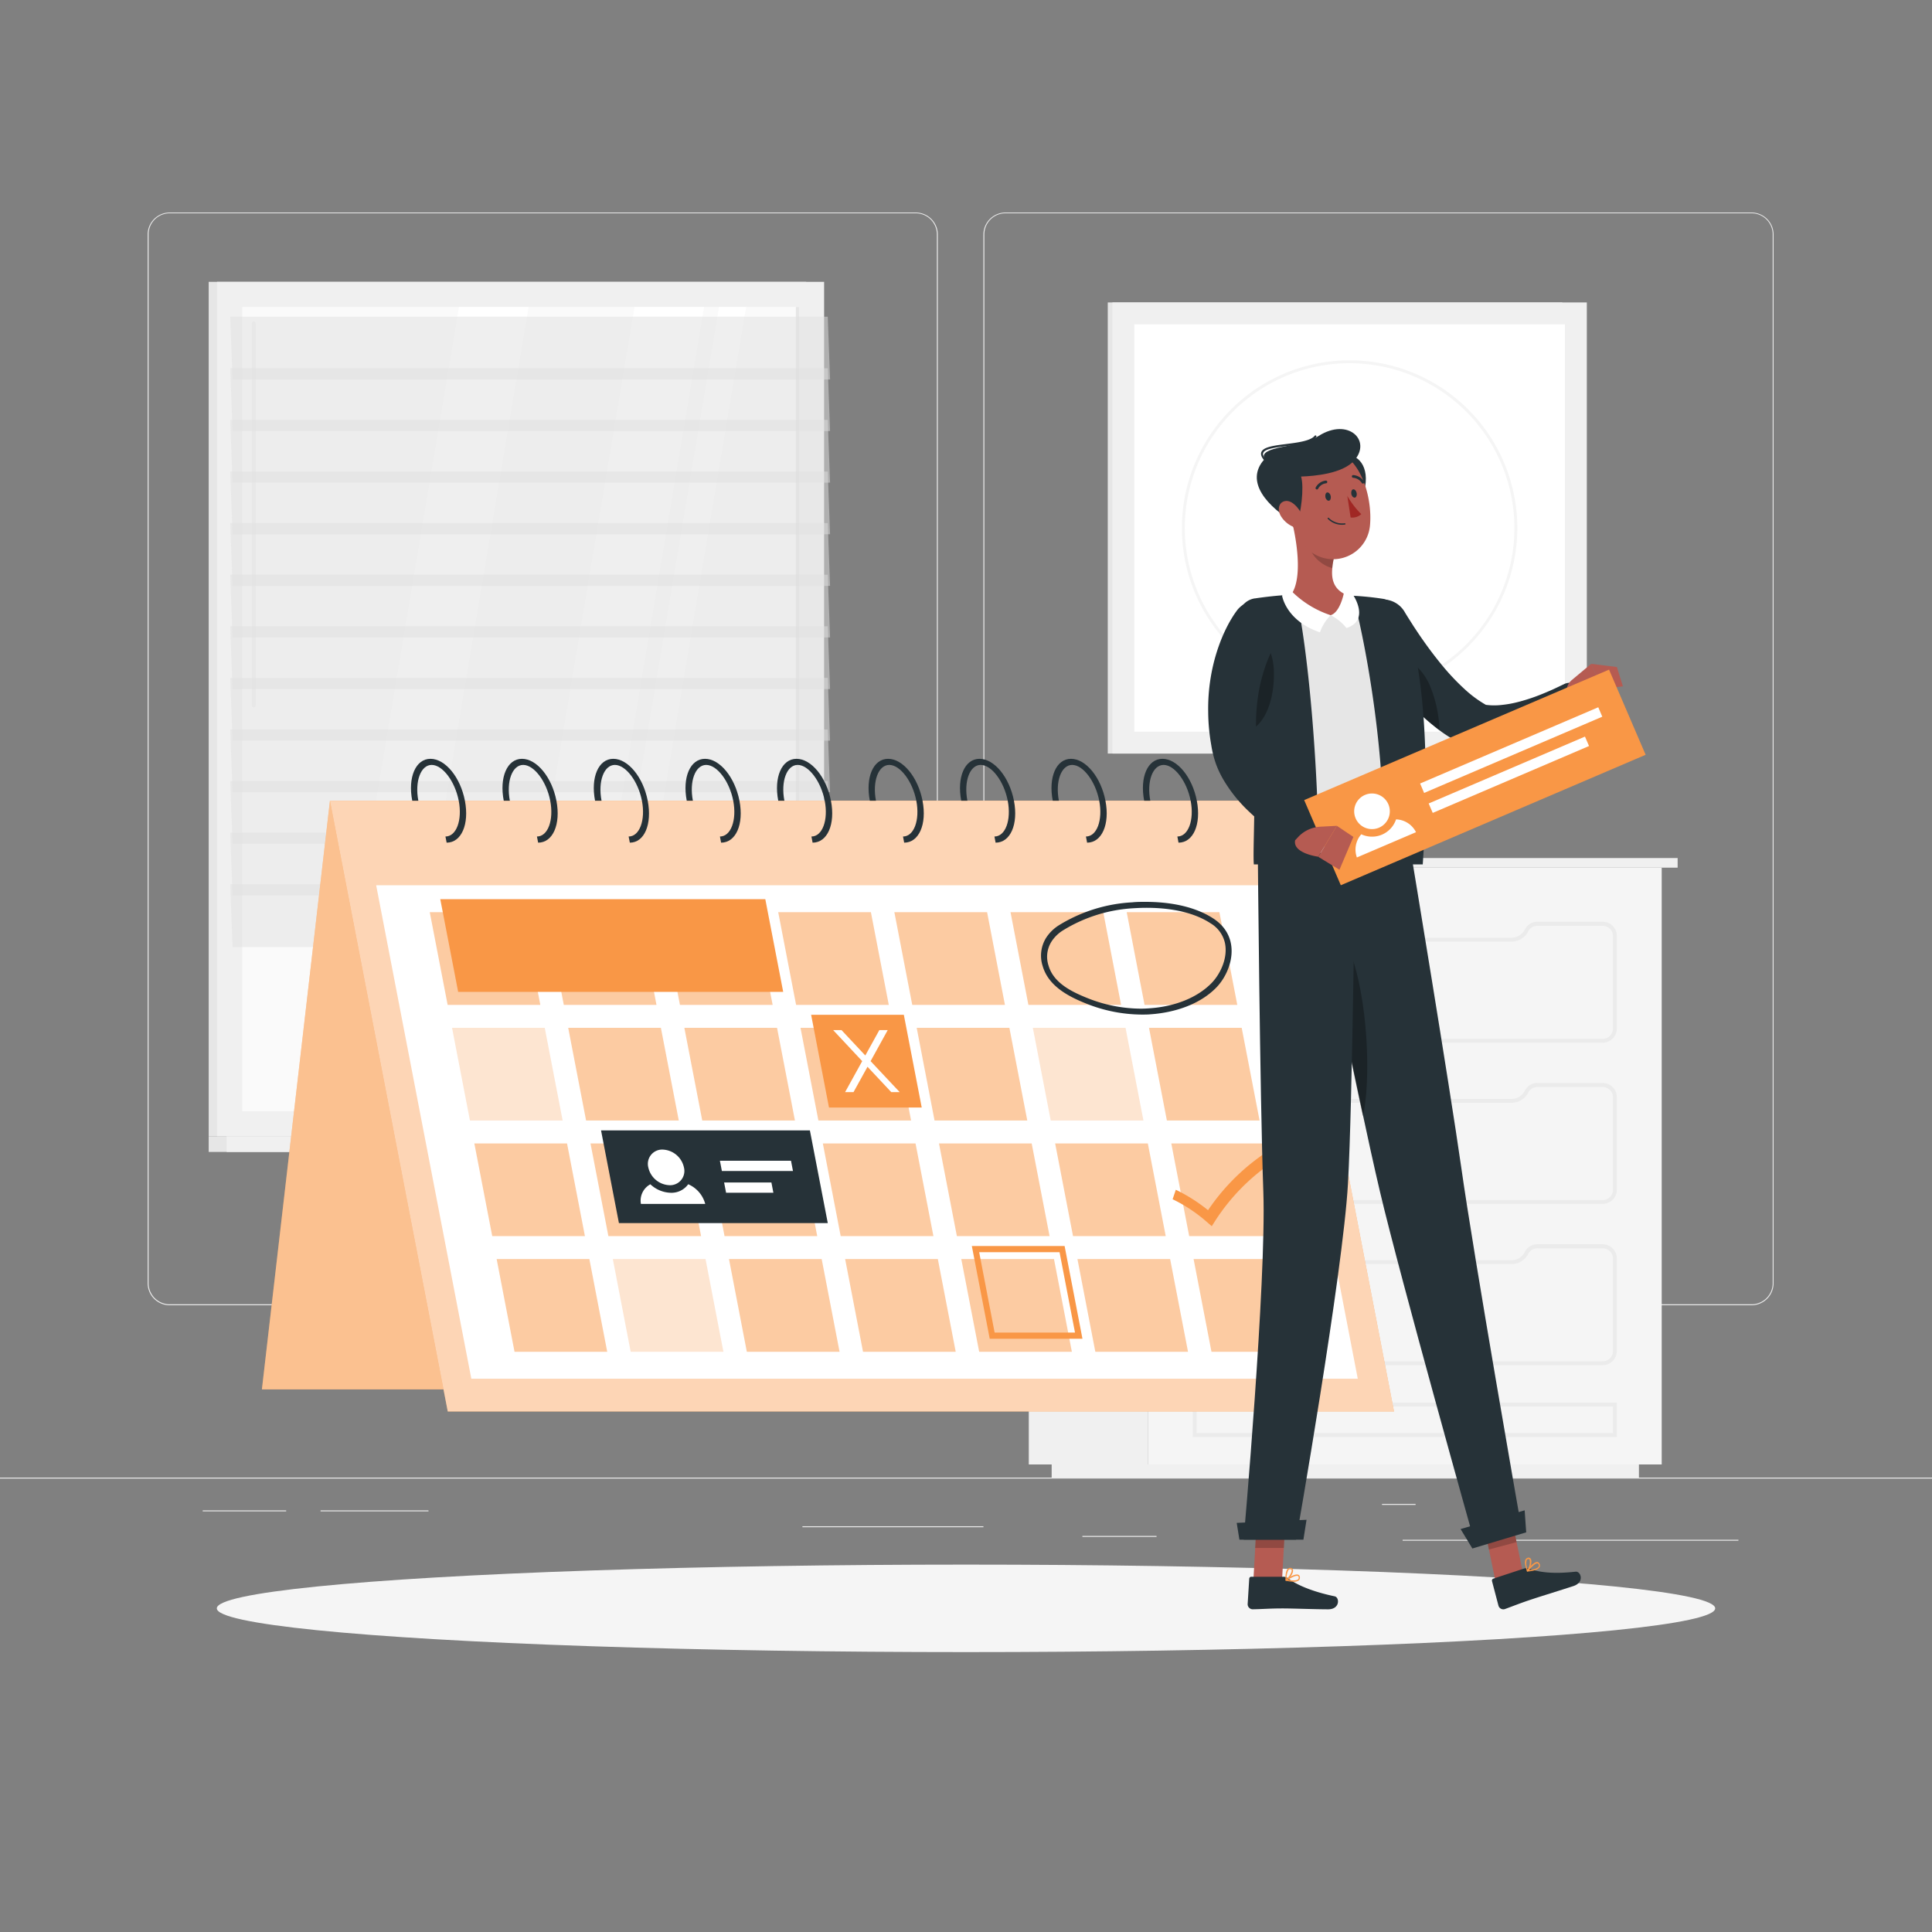 <svg xmlns="http://www.w3.org/2000/svg" viewBox="0 0 500 500"><rect x="0" y="0" width="500" height="500" fill="#808080" stroke="none"/><g id="freepik--background-complete--inject-1"><rect y="382.4" width="500" height="0.25" style="fill:#ebebeb"></rect><rect x="363" y="398.49" width="86.9" height="0.25" style="fill:#ebebeb"></rect><rect x="357.66" y="389.21" width="8.69" height="0.25" style="fill:#ebebeb"></rect><rect x="280.12" y="397.5" width="19.19" height="0.25" style="fill:#ebebeb"></rect><rect x="52.46" y="390.89" width="21.6" height="0.25" style="fill:#ebebeb"></rect><rect x="82.96" y="390.89" width="27.93" height="0.25" style="fill:#ebebeb"></rect><rect x="207.67" y="394.99" width="46.84" height="0.25" style="fill:#ebebeb"></rect><path d="M237,337.8H43.91a5.71,5.71,0,0,1-5.7-5.71V60.66A5.71,5.71,0,0,1,43.91,55H237a5.71,5.71,0,0,1,5.71,5.71V332.09A5.71,5.71,0,0,1,237,337.8ZM43.91,55.2a5.46,5.46,0,0,0-5.45,5.46V332.09a5.46,5.46,0,0,0,5.45,5.46H237a5.47,5.47,0,0,0,5.46-5.46V60.66A5.47,5.47,0,0,0,237,55.2Z" style="fill:#ebebeb"></path><path d="M453.31,337.8H260.21a5.72,5.72,0,0,1-5.71-5.71V60.66A5.72,5.72,0,0,1,260.21,55h193.1A5.71,5.71,0,0,1,459,60.66V332.09A5.71,5.71,0,0,1,453.31,337.8ZM260.21,55.2a5.47,5.47,0,0,0-5.46,5.46V332.09a5.47,5.47,0,0,0,5.46,5.46h193.1a5.47,5.47,0,0,0,5.46-5.46V60.66a5.47,5.47,0,0,0-5.46-5.46Z" style="fill:#ebebeb"></path><rect x="54.01" y="72.94" width="154.63" height="221.13" style="fill:#e6e6e6"></rect><rect x="56.18" y="72.94" width="157.1" height="221.13" style="fill:#f0f0f0"></rect><rect x="54.01" y="294.07" width="154.63" height="4.05" style="fill:#e6e6e6"></rect><rect x="58.65" y="294.07" width="157.1" height="4.05" style="fill:#f0f0f0"></rect><rect x="30.66" y="111.45" width="208.14" height="144.11" transform="translate(318.24 48.77) rotate(90)" style="fill:#fafafa"></rect><polygon points="129.26 287.57 164.22 79.44 182.22 79.44 147.26 287.57 129.26 287.57" style="fill:#fff"></polygon><polygon points="83.84 287.57 118.8 79.44 136.8 79.44 101.84 287.57 83.84 287.57" style="fill:#fff"></polygon><path d="M65.68,183.1c-.27,0-.49-.33-.49-.74V83.9c0-.41.22-.73.49-.73s.5.32.5.73v98.46C66.18,182.77,66,183.1,65.68,183.1Z" style="fill:#f0f0f0"></path><polygon points="151.13 287.57 186.09 79.44 193.1 79.44 158.14 287.57 151.13 287.57" style="fill:#fff"></polygon><rect x="102.31" y="183.09" width="208.14" height="0.82" transform="translate(389.88 -22.87) rotate(90)" style="fill:#e6e6e6"></rect><polygon points="214.82 98.21 60.19 98.21 59.59 81.96 214.22 81.96 214.82 98.21" style="fill:#e0e0e0;opacity:0.5"></polygon><polygon points="214.82 124.91 60.19 124.91 59.59 108.67 214.22 108.67 214.82 124.91" style="fill:#e0e0e0;opacity:0.5"></polygon><polygon points="214.82 151.62 60.19 151.62 59.59 135.38 214.22 135.38 214.82 151.62" style="fill:#e0e0e0;opacity:0.5"></polygon><polygon points="214.82 178.33 60.19 178.33 59.59 162.08 214.22 162.08 214.82 178.33" style="fill:#e0e0e0;opacity:0.5"></polygon><polygon points="214.82 205.03 60.19 205.03 59.59 188.79 214.22 188.79 214.82 205.03" style="fill:#e0e0e0;opacity:0.5"></polygon><polygon points="214.82 231.74 60.19 231.74 59.59 215.5 214.22 215.5 214.82 231.74" style="fill:#e0e0e0;opacity:0.5"></polygon><polygon points="214.82 111.56 60.19 111.56 59.59 95.31 214.22 95.31 214.82 111.56" style="fill:#e0e0e0;opacity:0.5"></polygon><polygon points="214.82 138.27 60.19 138.27 59.59 122.02 214.22 122.02 214.82 138.27" style="fill:#e0e0e0;opacity:0.5"></polygon><polygon points="214.82 164.97 60.19 164.97 59.59 148.73 214.22 148.73 214.82 164.97" style="fill:#e0e0e0;opacity:0.5"></polygon><polygon points="214.82 191.68 60.19 191.68 59.59 175.44 214.22 175.44 214.82 191.68" style="fill:#e0e0e0;opacity:0.5"></polygon><polygon points="214.82 218.39 60.19 218.39 59.59 202.14 214.22 202.14 214.82 218.39" style="fill:#e0e0e0;opacity:0.5"></polygon><polygon points="214.82 245.1 60.19 245.1 59.59 228.85 214.22 228.85 214.82 245.1" style="fill:#e0e0e0;opacity:0.5"></polygon><rect x="266.25" y="224.55" width="30.82" height="154.45" style="fill:#f0f0f0"></rect><rect x="272.17" y="379" width="151.98" height="3.4" style="fill:#f0f0f0"></rect><rect x="297.07" y="224.55" width="132.99" height="154.45" transform="translate(727.12 603.55) rotate(180)" style="fill:#f5f5f5"></rect><path d="M414.76,311.57H312.35a3.68,3.68,0,0,1-3.67-3.67V284a3.68,3.68,0,0,1,3.67-3.68h16.93a3.71,3.71,0,0,1,3.27,2.07,3.82,3.82,0,0,0,3.37,2h55.29a3.81,3.81,0,0,0,2.69-1.12,4.12,4.12,0,0,0,.72-1,3.63,3.63,0,0,1,3.24-2h16.9a3.68,3.68,0,0,1,3.68,3.68V307.9A3.68,3.68,0,0,1,414.76,311.57ZM312.35,281.33a2.68,2.68,0,0,0-2.67,2.68V307.9a2.68,2.68,0,0,0,2.67,2.67H414.76a2.68,2.68,0,0,0,2.68-2.67V284a2.68,2.68,0,0,0-2.68-2.68h-16.9a2.64,2.64,0,0,0-2.35,1.42,4.83,4.83,0,0,1-.91,1.25,4.78,4.78,0,0,1-3.39,1.41H335.92a4.82,4.82,0,0,1-4.25-2.54,2.74,2.74,0,0,0-2.39-1.54Z" style="fill:#ebebeb"></path><path d="M414.76,353.3H312.35a3.68,3.68,0,0,1-3.67-3.67V325.74a3.68,3.68,0,0,1,3.67-3.68h16.93a3.71,3.71,0,0,1,3.27,2.07,3.82,3.82,0,0,0,3.37,2h55.29a3.73,3.73,0,0,0,2.68-1.12,3.9,3.9,0,0,0,.73-1,3.63,3.63,0,0,1,3.24-2h16.9a3.68,3.68,0,0,1,3.68,3.68v23.89A3.68,3.68,0,0,1,414.76,353.3ZM312.35,323.06a2.68,2.68,0,0,0-2.67,2.68v23.89a2.68,2.68,0,0,0,2.67,2.67H414.76a2.68,2.68,0,0,0,2.68-2.67V325.74a2.68,2.68,0,0,0-2.68-2.68h-16.9a2.64,2.64,0,0,0-2.35,1.42,4.83,4.83,0,0,1-.91,1.25,4.72,4.72,0,0,1-3.39,1.41H335.92a4.82,4.82,0,0,1-4.25-2.54,2.74,2.74,0,0,0-2.39-1.54Z" style="fill:#ebebeb"></path><path d="M418.44,371.88H308.68V363H418.44Zm-108.76-1H417.44V364H309.68Z" style="fill:#ebebeb"></path><path d="M414.76,269.85H312.35a3.68,3.68,0,0,1-3.67-3.67V242.29a3.68,3.68,0,0,1,3.67-3.68h16.93a3.71,3.71,0,0,1,3.27,2.06,3.81,3.81,0,0,0,3.37,2h55.29a3.81,3.81,0,0,0,2.69-1.12,4.12,4.12,0,0,0,.72-1,3.63,3.63,0,0,1,3.24-2h16.9a3.68,3.68,0,0,1,3.68,3.68v23.89A3.68,3.68,0,0,1,414.76,269.85ZM312.35,239.61a2.68,2.68,0,0,0-2.67,2.68v23.89a2.68,2.68,0,0,0,2.67,2.67H414.76a2.68,2.68,0,0,0,2.68-2.67V242.29a2.68,2.68,0,0,0-2.68-2.68h-16.9a2.64,2.64,0,0,0-2.35,1.42,4.83,4.83,0,0,1-.91,1.25,4.76,4.76,0,0,1-3.39,1.41H335.92a4.83,4.83,0,0,1-4.25-2.54,2.74,2.74,0,0,0-2.39-1.54Z" style="fill:#ebebeb"></path><rect x="297.07" y="222.06" width="137.1" height="2.49" style="fill:#f0f0f0"></rect><rect x="261.94" y="222.06" width="35.12" height="2.49" transform="translate(559.01 446.61) rotate(180)" style="fill:#e6e6e6"></rect><rect x="286.69" y="78.27" width="117.63" height="116.75" style="fill:#e6e6e6"></rect><rect x="287.89" y="78.27" width="122.78" height="116.75" style="fill:#f0f0f0"></rect><rect x="296.57" y="80.93" width="105.42" height="111.44" transform="translate(485.93 -212.63) rotate(90)" style="fill:#fff"></rect><path d="M349.28,180.05a43.4,43.4,0,1,1,43.4-43.4A43.45,43.45,0,0,1,349.28,180.05Zm0-86.05a42.65,42.65,0,1,0,42.65,42.65A42.69,42.69,0,0,0,349.28,94Z" style="fill:#f5f5f5"></path></g><g id="freepik--Shadow--inject-1"><ellipse id="freepik--path--inject-1" cx="250" cy="416.24" rx="193.89" ry="11.32" style="fill:#f5f5f5"></ellipse></g><g id="freepik--event-calendar--inject-1"><polygon points="67.78 359.58 312.67 359.58 330.27 207.23 85.39 207.23 67.78 359.58" style="fill:#F99746"></polygon><polygon points="67.78 359.58 312.67 359.58 330.27 207.23 85.39 207.23 67.78 359.58" style="fill:#fff;opacity:0.4"></polygon><polygon points="360.77 365.29 115.88 365.29 85.39 207.23 330.27 207.23 360.77 365.29" style="fill:#F99746"></polygon><polygon points="360.77 365.29 115.88 365.29 85.39 207.23 330.27 207.23 360.77 365.29" style="fill:#fff;opacity:0.6"></polygon><polygon points="351.39 356.81 121.98 356.81 97.35 229.1 326.76 229.1 351.39 356.81" style="fill:#fff"></polygon><g style="opacity:0.5"><polygon points="139.84 260.07 115.85 260.07 111.22 236.07 135.21 236.07 139.84 260.07" style="fill:#F99746"></polygon><polygon points="320.21 260.07 296.21 260.07 291.59 236.07 315.58 236.07 320.21 260.07" style="fill:#F99746"></polygon><polygon points="290.14 260.07 266.15 260.07 261.52 236.07 285.52 236.07 290.14 260.07" style="fill:#F99746"></polygon><polygon points="260.08 260.07 236.09 260.07 231.46 236.07 255.46 236.07 260.08 260.07" style="fill:#F99746"></polygon><polygon points="230.02 260.07 206.03 260.07 201.4 236.07 225.39 236.07 230.02 260.07" style="fill:#F99746"></polygon><polygon points="199.96 260.07 175.97 260.07 171.34 236.07 195.33 236.07 199.96 260.07" style="fill:#F99746"></polygon><polygon points="169.9 260.07 145.91 260.07 141.28 236.07 165.27 236.07 169.9 260.07" style="fill:#F99746"></polygon><polygon points="145.61 289.99 121.62 289.99 116.99 266 140.98 266 145.61 289.99" style="fill:#F99746;opacity:0.5"></polygon><polygon points="325.98 289.99 301.99 289.99 297.36 266 321.35 266 325.98 289.99" style="fill:#F99746"></polygon><polygon points="295.92 289.99 271.93 289.99 267.3 266 291.29 266 295.92 289.99" style="fill:#F99746;opacity:0.5"></polygon><polygon points="265.86 289.99 241.86 289.99 237.24 266 261.23 266 265.86 289.99" style="fill:#F99746"></polygon><polygon points="235.79 289.99 211.8 289.99 207.17 266 231.17 266 235.79 289.99" style="fill:#F99746"></polygon><polygon points="205.73 289.99 181.74 289.99 177.11 266 201.1 266 205.73 289.99" style="fill:#F99746"></polygon><polygon points="175.67 289.99 151.68 289.99 147.05 266 171.04 266 175.67 289.99" style="fill:#F99746"></polygon><polygon points="151.38 319.91 127.39 319.91 122.76 295.92 146.75 295.92 151.38 319.91" style="fill:#F99746"></polygon><polygon points="331.75 319.91 307.76 319.91 303.13 295.92 327.12 295.92 331.75 319.91" style="fill:#F99746"></polygon><polygon points="301.69 319.91 277.7 319.91 273.07 295.92 297.06 295.92 301.69 319.91" style="fill:#F99746"></polygon><polygon points="271.63 319.91 247.64 319.91 243.01 295.92 267 295.92 271.63 319.91" style="fill:#F99746"></polygon><polygon points="241.57 319.91 217.57 319.91 212.95 295.92 236.94 295.92 241.57 319.91" style="fill:#F99746"></polygon><polygon points="211.5 319.91 187.51 319.91 182.88 295.92 206.88 295.92 211.5 319.91" style="fill:#F99746"></polygon><polygon points="181.44 319.91 157.45 319.91 152.82 295.92 176.81 295.92 181.44 319.91" style="fill:#F99746"></polygon><polygon points="157.15 349.84 133.16 349.84 128.53 325.84 152.53 325.84 157.15 349.84" style="fill:#F99746"></polygon><polygon points="337.52 349.84 313.53 349.84 308.9 325.84 332.89 325.84 337.52 349.84" style="fill:#F99746"></polygon><polygon points="307.46 349.84 283.47 349.84 278.84 325.84 302.83 325.84 307.46 349.84" style="fill:#F99746"></polygon><polygon points="277.4 349.84 253.41 349.84 248.78 325.84 272.77 325.84 277.4 349.84" style="fill:#F99746"></polygon><polygon points="247.34 349.84 223.35 349.84 218.72 325.84 242.71 325.84 247.34 349.84" style="fill:#F99746"></polygon><polygon points="217.28 349.84 193.28 349.84 188.66 325.84 212.65 325.84 217.28 349.84" style="fill:#F99746"></polygon><polygon points="187.22 349.84 163.22 349.84 158.6 325.84 182.59 325.84 187.22 349.84" style="fill:#F99746;opacity:0.5"></polygon></g><path d="M115.59,218.08l-.31-1.59c2.83,0,4.41-4.24,3.44-9.26s-4.18-9.27-7-9.27-4.41,4.25-3.45,9.27h-1.58c-1.18-6.09.9-10.85,4.72-10.85s7.74,4.76,8.91,10.85S119.41,218.08,115.59,218.08Z" style="fill:#263238"></path><path d="M139.27,218.08l-.31-1.59c2.83,0,4.41-4.24,3.44-9.26s-4.18-9.27-7-9.27-4.41,4.25-3.45,9.27h-1.58c-1.18-6.09.9-10.85,4.72-10.85s7.74,4.76,8.91,10.85S143.09,218.08,139.27,218.08Z" style="fill:#263238"></path><path d="M163,218.08l-.31-1.59c2.83,0,4.41-4.24,3.44-9.26s-4.18-9.27-7-9.27-4.42,4.25-3.45,9.27H154c-1.18-6.09.9-10.85,4.72-10.85s7.74,4.76,8.91,10.85S166.77,218.08,163,218.08Z" style="fill:#263238"></path><path d="M186.62,218.08l-.3-1.59c2.83,0,4.41-4.24,3.44-9.26s-4.18-9.27-7-9.27-4.41,4.25-3.44,9.27h-1.59c-1.17-6.09.91-10.85,4.73-10.85s7.73,4.76,8.91,10.85S190.45,218.08,186.62,218.08Z" style="fill:#263238"></path><path d="M210.3,218.08l-.3-1.59c2.83,0,4.41-4.24,3.44-9.26s-4.18-9.27-7-9.27-4.41,4.25-3.44,9.27h-1.59c-1.17-6.09.91-10.85,4.73-10.85s7.73,4.76,8.91,10.85S214.13,218.08,210.3,218.08Z" style="fill:#263238"></path><path d="M234,218.08l-.3-1.59c2.83,0,4.41-4.24,3.44-9.26s-4.18-9.27-7-9.27-4.41,4.25-3.44,9.27h-1.59c-1.17-6.09.9-10.85,4.73-10.85s7.73,4.76,8.91,10.85S237.81,218.08,234,218.08Z" style="fill:#263238"></path><path d="M257.66,218.08l-.3-1.59c2.83,0,4.41-4.24,3.44-9.26s-4.18-9.27-7-9.27-4.41,4.25-3.44,9.27h-1.59c-1.17-6.09.9-10.85,4.73-10.85s7.73,4.76,8.91,10.85S261.49,218.08,257.66,218.08Z" style="fill:#263238"></path><path d="M281.34,218.08l-.3-1.59c2.83,0,4.41-4.24,3.44-9.26s-4.18-9.27-7-9.27-4.41,4.25-3.44,9.27h-1.59c-1.17-6.09.9-10.85,4.73-10.85s7.73,4.76,8.91,10.85S285.16,218.08,281.34,218.08Z" style="fill:#263238"></path><path d="M305,218.08l-.3-1.59c2.83,0,4.41-4.24,3.44-9.26s-4.18-9.27-7-9.27-4.41,4.25-3.44,9.27h-1.59c-1.17-6.09.9-10.85,4.73-10.85s7.73,4.76,8.9,10.85S308.84,218.08,305,218.08Z" style="fill:#263238"></path><polygon points="202.69 256.69 118.57 256.69 113.94 232.7 198.06 232.7 202.69 256.69" style="fill:#F99746"></polygon><polygon points="238.54 286.62 214.54 286.62 209.92 262.62 233.91 262.62 238.54 286.62" style="fill:#F99746"></polygon><path d="M313.6,317.34l-1.3-1.13a39.6,39.6,0,0,0-8.83-5.85l.83-2.45a43.18,43.18,0,0,1,8.34,5.29,54.83,54.83,0,0,1,17-16.21l1.79,2.44a52.59,52.59,0,0,0-17.06,16.71Z" style="fill:#F99746"></path><polygon points="229.74 266.59 227.57 266.59 223.94 273.16 217.79 266.59 215.62 266.59 223.14 274.62 218.71 282.64 220.89 282.64 224.51 276.08 230.66 282.64 232.84 282.64 225.31 274.62 229.74 266.59" style="fill:#fff"></polygon><path d="M274.21,324.06l4,20.81H257.41l-4-20.81h20.81m1.29-1.59h-24l4.63,24h24l-4.62-24Z" style="fill:#F99746"></path><polygon points="214.23 316.54 160.18 316.54 155.55 292.55 209.6 292.55 214.23 316.54" style="fill:#263238"></polygon><path d="M177,302.12a3.69,3.69,0,0,1-3.72,4.61,5.85,5.85,0,0,1-5.5-4.61,3.7,3.7,0,0,1,3.72-4.61A5.86,5.86,0,0,1,177,302.12Z" style="fill:#fff"></path><path d="M178.11,306.48a5.32,5.32,0,0,1-4.48,2.21,8,8,0,0,1-5.32-2.2,4.8,4.8,0,0,0-2.44,5.08h16.64A7.71,7.71,0,0,0,178.11,306.48Z" style="fill:#fff"></path><polygon points="205.22 303.05 186.82 303.05 186.31 300.4 204.71 300.4 205.22 303.05" style="fill:#fff"></polygon><polygon points="200.15 308.68 187.91 308.68 187.4 306.03 199.64 306.03 200.15 308.68" style="fill:#fff"></polygon><path d="M296.76,234.94c4.74,0,11.45.69,16.52,4a8,8,0,0,1,3.71,5c.89,3.93-1.2,8.22-3.51,10.55-3.65,3.68-9.33,6-16,6.46-.76.06-1.54.09-2.31.09a37.52,37.52,0,0,1-13.7-2.72c-4.29-1.71-8.84-4-10.12-8.46a7.32,7.32,0,0,1,.79-6.2,9.43,9.43,0,0,1,2.93-2.86,38.82,38.82,0,0,1,18.36-5.75c1.11-.07,2.23-.11,3.33-.11m-.3-1.54c-1.19,0-2.34,0-3.42.12a40.16,40.16,0,0,0-19,5.94,10.65,10.65,0,0,0-3.29,3.22,8.73,8.73,0,0,0-.91,7.33c1.5,5.18,6.63,7.87,11.29,9.72a39,39,0,0,0,14.33,2.84c.81,0,1.61,0,2.41-.08,6.34-.46,12.66-2.62,16.82-6.82s6.81-13.11-.74-18c-5.09-3.29-11.75-4.27-17.5-4.27Z" style="fill:#263238"></path></g><g id="freepik--Character--inject-1"><polygon points="387.02 409.16 394.18 407.26 390.69 390.42 383.53 392.33 387.02 409.16" style="fill:#b55b52"></polygon><path d="M394.41,405.94l-7.91,2.6a.53.53,0,0,0-.37.65l1.68,6.39a1.31,1.31,0,0,0,1.64.85c2.74-1,4-1.55,7.48-2.69,2.14-.71,7.32-2.3,10.27-3.27s1.92-3.86.58-3.72c-6,.66-9.51.13-12-.77A2.05,2.05,0,0,0,394.41,405.94Z" style="fill:#263238"></path><polygon points="383.53 392.33 390.69 390.42 392.49 399.1 385.32 401.01 383.53 392.33" style="opacity:0.2"></polygon><path d="M365.17,220.72s10,60.35,13,81.4c3.25,23.05,15.42,92.39,15.42,92.39l-12,4.54s-19.15-68.17-24.44-90.58c-5.75-24.33-18.41-87.75-18.41-87.75Z" style="fill:#263238"></path><path d="M349.1,245.47c5.12,12.79,5.7,34.53,3.62,43.44-3.14-14.63-6.74-32.13-9.51-45.74C344.2,239.68,346,237.69,349.1,245.47Z" style="opacity:0.3"></path><polygon points="381.05 400.75 394.98 396.57 394.58 390.87 378 395.72 381.05 400.75" style="fill:#263238"></polygon><path d="M397.31,406.35a9.51,9.51,0,0,1-2,.36.19.19,0,0,1-.17-.08.19.19,0,0,1,0-.19c.17-.23,1.72-2.25,2.69-2.2a.66.66,0,0,1,.53.34.94.94,0,0,1,.09,1A2,2,0,0,1,397.31,406.35Zm-1.59,0c1.35-.17,2.26-.51,2.48-.94a.64.64,0,0,0-.07-.63.32.32,0,0,0-.26-.17C397.35,404.56,396.37,405.54,395.72,406.33Z" style="fill:#F99746"></path><path d="M395.39,406.7a.11.11,0,0,1-.08,0,.17.17,0,0,1-.13-.1c0-.09-.86-2.06-.38-3a.91.91,0,0,1,.62-.46.66.66,0,0,1,.76.31c.42.71-.15,2.53-.71,3.17C395.44,406.68,395.42,406.7,395.39,406.7Zm0-3.17a.55.55,0,0,0-.3.26,3.84,3.84,0,0,0,.27,2.39,3.45,3.45,0,0,0,.5-2.53c-.05-.09-.14-.19-.39-.14Z" style="fill:#F99746"></path><path d="M363.65,158.59c.29.47.69,1.13,1.06,1.7l1.14,1.8c.79,1.19,1.57,2.38,2.4,3.55,1.63,2.33,3.35,4.59,5.13,6.74a60,60,0,0,0,5.62,5.93,30.19,30.19,0,0,0,6,4.36l-1.58-.45a16.29,16.29,0,0,0,4.71.27c.86-.08,1.74-.19,2.64-.35s1.81-.38,2.73-.63a48.13,48.13,0,0,0,5.57-1.89c.93-.38,1.86-.77,2.79-1.19s1.88-.89,2.69-1.27l.27-.13a3.25,3.25,0,0,1,4.33,1.52,3.28,3.28,0,0,1-.59,3.65c-.91.94-1.71,1.69-2.61,2.48s-1.8,1.49-2.75,2.19a43.65,43.65,0,0,1-6.12,3.74,33.54,33.54,0,0,1-7.09,2.61,31.31,31.31,0,0,1-4,.65,25.18,25.18,0,0,1-4.25,0,4.18,4.18,0,0,1-1.17-.29l-.4-.17A38.38,38.38,0,0,1,371,187.8a60.64,60.64,0,0,1-7.33-7,85.18,85.18,0,0,1-6.14-7.64q-1.41-2-2.72-4c-.43-.69-.86-1.37-1.28-2.08s-.8-1.37-1.26-2.23a6.49,6.49,0,0,1,11.29-6.42Z" style="fill:#263238"></path><path d="M369.81,176.88c-3.9-8-10.55-7.54-13.23-5.07l.76,1.11a85.27,85.27,0,0,0,5.86,7.4,66.23,66.23,0,0,0,6.92,6.77c.78.64,1.59,1.27,2.41,1.87A32,32,0,0,0,369.81,176.88Z" style="opacity:0.3"></path><path d="M406.77,176l5-4.17,3,6.47s-7.45,5.33-9.16,3.45l-.2-2.41A3.93,3.93,0,0,1,406.77,176Z" style="fill:#b55b52"></path><polygon points="418.44 172.62 420.01 177.62 414.73 178.27 411.75 171.8 418.44 172.62" style="fill:#b55b52"></polygon><polygon points="324.38 408.92 331.79 408.92 332.75 391.75 325.34 391.75 324.38 408.92" style="fill:#b55b52"></polygon><path d="M332.18,408.06h-8.33a.53.53,0,0,0-.55.51l-.41,6.59a1.32,1.32,0,0,0,1.3,1.32c2.9-.05,4.29-.22,7.95-.22,2.25,0,8.46.23,11.57.23s3-3.08,1.71-3.36c-5.92-1.24-9.87-3-12-4.61A2,2,0,0,0,332.18,408.06Z" style="fill:#263238"></path><polygon points="325.34 391.76 332.75 391.76 332.25 400.61 324.84 400.61 325.34 391.76" style="opacity:0.2"></polygon><path d="M350.69,220.72s-.64,64.41-1.84,85.64c-1.32,23.24-13.42,92.11-13.42,92.11H321.85s5.92-67,5.1-90c-.89-25-1.43-87.75-1.43-87.75Z" style="fill:#263238"></path><polygon points="320.76 398.47 337.32 398.47 338.13 393.32 320.06 394.12 320.76 398.47" style="fill:#263238"></polygon><path d="M334.8,409.35a9.5,9.5,0,0,1-2-.26.17.17,0,0,1-.06-.31c.24-.17,2.33-1.6,3.24-1.24a.64.64,0,0,1,.4.48,1,1,0,0,1-.21.94A2,2,0,0,1,334.8,409.35Zm-1.5-.51c1.33.26,2.31.22,2.65-.12a.62.62,0,0,0,.13-.62.3.3,0,0,0-.2-.24C335.4,407.67,334.16,408.29,333.3,408.84Z" style="fill:#F99746"></path><path d="M332.87,409.09a.11.11,0,0,1-.08,0,.16.16,0,0,1-.09-.14c0-.09-.18-2.22.57-2.94a.89.89,0,0,1,.73-.24.67.67,0,0,1,.63.52c.17.81-.94,2.36-1.67,2.8A.15.15,0,0,1,332.87,409.09Zm1-3a.53.53,0,0,0-.37.15,3.82,3.82,0,0,0-.49,2.35c.65-.54,1.38-1.72,1.27-2.25,0-.1-.08-.22-.33-.25Z" style="fill:#F99746"></path><path d="M362.05,160.49a7.21,7.21,0,0,0-5.47-5,45,45,0,0,0-5.55-.95,147.89,147.89,0,0,0-16.85,0c-2.94.14-5.94.5-8.33.85h-.09a4.73,4.73,0,0,0-4,5.5A232.84,232.84,0,0,1,325.45,191c.58,14.67-.21,26.19.07,29.73h39.65C367.58,184.92,364.47,168.65,362.05,160.49Z" style="fill:#e6e6e6"></path><path d="M335.3,153.88c3.12,12.66,6,44.74,5.95,69.82H324.49c-.3-3.74.54-15.88-.07-31.35a247.72,247.72,0,0,0-3.85-31.69,5,5,0,0,1,4.18-5.8h.09c2.52-.37,5.68-.75,8.78-.9Z" style="fill:#263238"></path><path d="M364.09,160.67a8.39,8.39,0,0,0-6-5.67,74.78,74.78,0,0,0-8-.82c3.17,11,9.39,44.51,7.54,69.52h10.58C370.72,186.17,366.45,167.53,364.09,160.67Z" style="fill:#263238"></path><polygon points="425.89 195.34 347 229.1 337.52 207.06 416.42 173.3 425.89 195.34" style="fill:#F99746"></polygon><path d="M359.31,208.15a4.61,4.61,0,1,1-6.06-2.42A4.61,4.61,0,0,1,359.31,208.15Z" style="fill:#fff"></path><path d="M361.3,212.05a6.56,6.56,0,0,1-9,3.86,6,6,0,0,0-1.14,6l15.3-6.54A6,6,0,0,0,361.3,212.05Z" style="fill:#fff"></path><polygon points="414.67 185.48 368.56 205.21 367.52 202.77 413.63 183.04 414.67 185.48" style="fill:#fff"></polygon><polygon points="411.24 193.07 370.79 210.38 369.74 207.94 410.19 190.63 411.24 193.07" style="fill:#fff"></polygon><path d="M329.67,173.5c-.28-8.41-6.49-11.62-8.24-9.36a2.43,2.43,0,0,0-.21.29c1.09,6.48,2.42,15.4,3,24.19C327.17,186.92,329.93,181.49,329.67,173.5Z" style="opacity:0.3"></path><path d="M350.23,154.52c-4.9-1.16-5.76-4.19-5.43-7.52a19.92,19.92,0,0,1,.39-2.48l-6.14-5.1-4.51-3.74c1.25,5.43,2.66,15.32-1,18.94,0,0,3,5,11.43,4.56C352,158.79,350.23,154.52,350.23,154.52Z" style="fill:#b55b52"></path><path d="M341.6,163.65a11.89,11.89,0,0,1,2.76-4.44,25.48,25.48,0,0,1-10-6.12l-2.57,1S332.7,160.62,341.6,163.65Z" style="fill:#fff"></path><path d="M348.46,162.53a12.41,12.41,0,0,0-4.1-3.32c2.47-.7,3.43-5.71,3.43-5.71l2.41.5S354.65,160.53,348.46,162.53Z" style="fill:#fff"></path><path d="M345.19,144.52a19.92,19.92,0,0,0-.39,2.48c-2.29-.46-5.35-2.9-5.67-5.24a10.66,10.66,0,0,1-.08-2.34Z" style="opacity:0.2"></path><path d="M348.05,117.85c3.09-.56,6.69,2.68,5,9.26S343.33,118.7,348.05,117.85Z" style="fill:#263238"></path><path d="M332.68,127.87c1.57,7.21,2.12,11.5,6.38,14.79a9.59,9.59,0,0,0,15.51-6.91c.56-6.71-2.09-17.37-9.68-19.41A9.7,9.7,0,0,0,332.68,127.87Z" style="fill:#b55b52"></path><path d="M335.58,135.68c1.06-2.5,2-9.46,1.14-12.35,3.45-.11,10.7-.75,13.72-4.11,4.64-5.16-1.48-11.26-9.18-6.4-5,3.13-15.79,2.51-14,6C322,124.61,327.91,131.15,335.58,135.68Z" style="fill:#263238"></path><path d="M327.25,119.08a.25.25,0,0,1-.19-.09c-.64-.79-.84-1.45-.62-2,.53-1.32,3.28-1.68,6.45-2.08,3-.38,6.32-.81,7.38-2.16a.26.26,0,0,1,.35,0,.24.24,0,0,1,0,.35c-1.19,1.51-4.5,1.93-7.7,2.34-2.77.36-5.63.72-6,1.78-.15.38,0,.89.53,1.52a.25.25,0,0,1,0,.35A.3.3,0,0,1,327.25,119.08Z" style="fill:#263238"></path><path d="M331.57,133.69a6.92,6.92,0,0,0,3.68,2.85c1.93.58,2.59-1.2,1.81-3.08-.71-1.7-2.57-4.05-4.38-3.8S330.48,132,331.57,133.69Z" style="fill:#b55b52"></path><path d="M343,128.59c.09.59.48,1,.87,1s.62-.56.53-1.15-.48-1-.87-1S342.91,128,343,128.59Z" style="fill:#263238"></path><path d="M349.71,127.79c.09.59.48,1,.87,1s.63-.57.53-1.16-.48-1-.86-1S349.62,127.2,349.71,127.79Z" style="fill:#263238"></path><path d="M348.68,128.34a22.46,22.46,0,0,0,3.62,4.72,3.4,3.4,0,0,1-2.76.86Z" style="fill:#a02724"></path><path d="M347.36,135.81a5.12,5.12,0,0,1-3.73-1.54.17.17,0,1,1,.26-.23,5,5,0,0,0,4.12,1.38.17.17,0,0,1,.2.15.17.17,0,0,1-.15.19A5.76,5.76,0,0,1,347.36,135.81Z" style="fill:#263238"></path><path d="M340.81,126.68a.41.41,0,0,1-.17-.05.35.35,0,0,1-.13-.48,3.36,3.36,0,0,1,2.62-1.77.35.35,0,0,1,.37.33.35.35,0,0,1-.33.37,2.66,2.66,0,0,0-2.05,1.42A.35.35,0,0,1,340.81,126.68Z" style="fill:#263238"></path><path d="M352.72,125.15a.34.34,0,0,1-.29-.16,2.94,2.94,0,0,0-2.22-1.34.35.35,0,1,1,0-.7h0a3.64,3.64,0,0,1,2.8,1.65.36.36,0,0,1-.1.49A.35.35,0,0,1,352.72,125.15Z" style="fill:#263238"></path><path d="M330.58,165.75c.05-.06,0,0,0,0l0,0-.07.11-.17.28-.36.63c-.25.45-.49.91-.73,1.39-.46,1-.91,2-1.31,3a43.43,43.43,0,0,0-1.9,6.44,48.2,48.2,0,0,0-.81,13.77,18.45,18.45,0,0,0,.39,2.88,15.61,15.61,0,0,0,.95,2.79,32.81,32.81,0,0,0,3.39,5.82,82.72,82.72,0,0,0,9.76,11l.14.14a3.24,3.24,0,0,1-3.73,5.21,52.56,52.56,0,0,1-7.18-4.43,55,55,0,0,1-6.51-5.52,37.5,37.5,0,0,1-5.6-7.11,24.78,24.78,0,0,1-2.15-4.45,26.82,26.82,0,0,1-1.21-4.83,51.17,51.17,0,0,1-.8-8.77,49.23,49.23,0,0,1,.67-8.89,47.2,47.2,0,0,1,2.33-8.74,41.39,41.39,0,0,1,1.85-4.23c.36-.7.73-1.39,1.15-2.08.21-.35.43-.7.66-1.06l.37-.54.5-.69a6.5,6.5,0,0,1,10.37,7.83Z" style="fill:#263238"></path><path d="M341.84,213.94l4.13-.22-4.79,8s-6.68-.85-6-4.26l.93-1A8.52,8.52,0,0,1,341.84,213.94Z" style="fill:#b55b52"></path><polygon points="350.25 216.59 346.65 225.09 341.18 221.75 345.97 213.72 350.25 216.59" style="fill:#b55b52"></polygon></g></svg>
